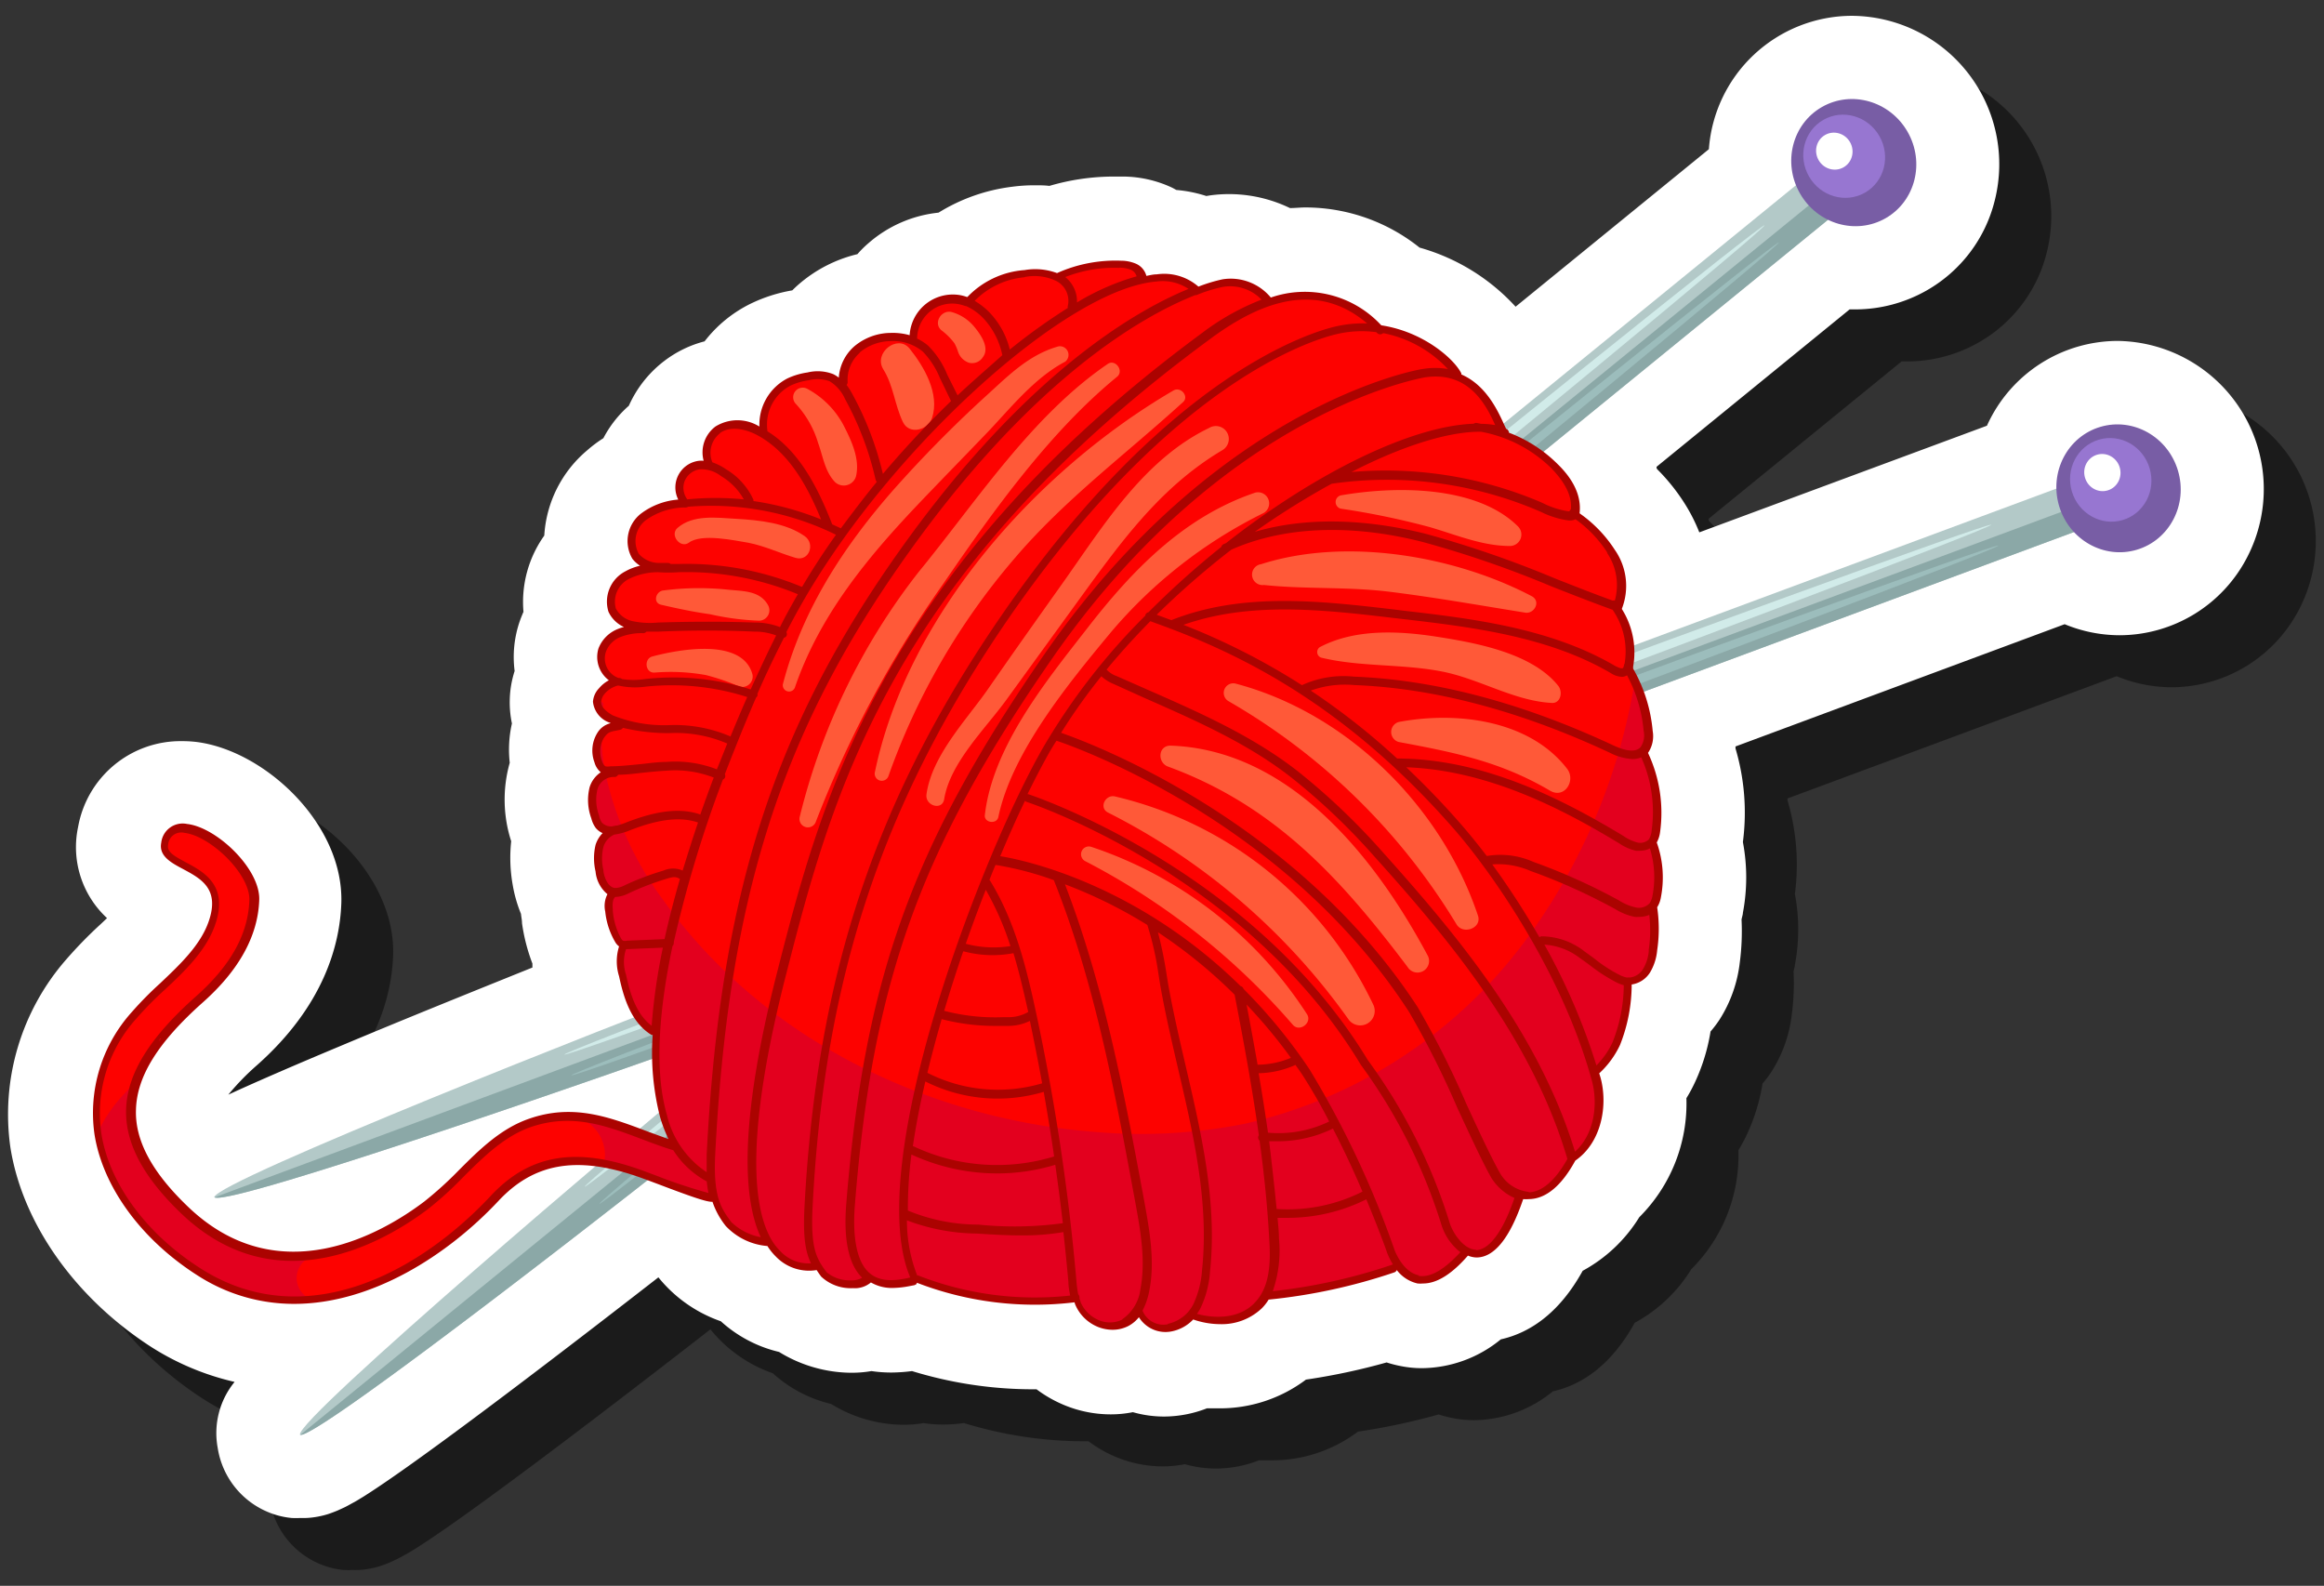 <svg id="Layer_1" data-name="Layer 1" xmlns="http://www.w3.org/2000/svg" width="223.4" height="152.43" viewBox="0 0 223.4 152.43">
  <rect x="0" y="0" width="223.4" height="152.43" fill="#333333" stroke="none"/>
  <defs>
    <style>
      .cls-1 {
        fill: #050505;
        opacity: 0.5;
      }

      .cls-2 {
        fill: #fff;
      }

      .cls-3 {
        fill: #b3c9c8;
      }

      .cls-3, .cls-4, .cls-5, .cls-6 {
        fill-rule: evenodd;
      }

      .cls-4 {
        fill: #8ba8a7;
      }

      .cls-5 {
        fill: #d1ebe9;
      }

      .cls-6 {
        fill: #9cbdbc;
      }

      .cls-7 {
        fill: #785da5;
      }

      .cls-8 {
        fill: #9776d1;
      }

      .cls-9 {
        fill: #fd0200;
      }

      .cls-10 {
        fill: #3378bf;
      }

      .cls-11 {
        fill: #ff5938;
      }

      .cls-12 {
        fill: #e3001e;
      }

      .cls-13 {
        fill: #ab0300;
      }
    </style>
  </defs>
  <g>
    <path class="cls-1" d="M33.87,150.91a7.89,7.89,0,0,1-.84,0,7.64,7.64,0,0,1-1.58-.32,8,8,0,0,1-5.52-6.4,7.78,7.78,0,0,1,1.62-6.36,25.49,25.49,0,0,1-8-3.35C12.23,129.76,7.16,122.61,6,115.3a22.6,22.6,0,0,1,5.35-18.08,41.65,41.65,0,0,1,3.33-3.41l.59-.56a9.28,9.28,0,0,1-2.78-8.77,10,10,0,0,1,10-8.24,11.33,11.33,0,0,1,1.3.07c6.56.77,14.27,7.86,14,15.53-.14,3.93-1.65,9.82-8.11,15.55a24,24,0,0,0-2.75,2.83c2.62-1.21,6.24-2.78,10.78-4.68,6.51-2.72,13.41-5.49,18.49-7.51,0-.12,0-.25,0-.38a17.79,17.79,0,0,1-1-3.88c0-.3-.07-.6-.1-.9a13.23,13.23,0,0,1-.8-2.81,14.79,14.79,0,0,1-.14-4.17A13,13,0,0,1,54,78.32a11.37,11.37,0,0,1,.21-3.78A9.81,9.81,0,0,1,54,72.37a9.69,9.69,0,0,1,.47-2.87,10.55,10.55,0,0,1,.49-4.78c.11-.31.23-.61.36-.91a11,11,0,0,1,2-7.33,11.6,11.6,0,0,1,4.12-8.19A12.33,12.33,0,0,1,63,47.12,10.8,10.8,0,0,1,65.45,44a11.07,11.07,0,0,1,3.44-4.33,10.87,10.87,0,0,1,3.84-1.86,12.59,12.59,0,0,1,4.43-3.62,14.92,14.92,0,0,1,4-1.28c.2-.2.41-.4.62-.58a13.33,13.33,0,0,1,5.64-2.9,9.92,9.92,0,0,1,1.08-1.07,12.13,12.13,0,0,1,6.72-2.92,17.49,17.49,0,0,1,7.08-2.49,16,16,0,0,1,2.15-.14c.48,0,1,0,1.42.06a22,22,0,0,1,6.2-.9l.86,0A11.3,11.3,0,0,1,117.59,23c.17.08.33.17.49.26a12.9,12.9,0,0,1,2.88.58l.37-.06A13.46,13.46,0,0,1,129,25c.49,0,1-.06,1.46-.06a17.59,17.59,0,0,1,11,3.86,19.72,19.72,0,0,1,9.23,5.68l18.58-15.14A13.82,13.82,0,0,1,183,6.52a14.26,14.26,0,0,1,13.75,17.75,13.74,13.74,0,0,1-6.53,8.64,13.9,13.9,0,0,1-6.87,1.83l-.55,0L164.24,49.87c0,.08,0,.16.07.24a18.94,18.94,0,0,1,2.64,3.3,16.28,16.28,0,0,1,1.4,2.76L196,45.92a13.81,13.81,0,0,1,12.59-8.15A14.24,14.24,0,0,1,221,58.59a13.83,13.83,0,0,1-12.26,7.47h0A13.87,13.87,0,0,1,203.47,65L171.83,76.75c0,.06,0,.13,0,.19a21.74,21.74,0,0,1,.71,9,18.29,18.29,0,0,1,0,6.8c0,.15-.07.36-.13.64a23.07,23.07,0,0,1-.17,4.15A13,13,0,0,1,170.3,103a11.18,11.18,0,0,1-.87,1.15,18.5,18.5,0,0,1-1.46,4.8,14.65,14.65,0,0,1-.86,1.61A15.44,15.44,0,0,1,162.58,122a14.51,14.51,0,0,1-5.44,5.15c-2.33,4.22-5.23,6-7.87,6.59a12.11,12.11,0,0,1-7.56,2.77,10.32,10.32,0,0,1-2-.19,11.35,11.35,0,0,1-1.42-.36,61.72,61.72,0,0,1-7.75,1.65,13.75,13.75,0,0,1-8.43,2.76c-.36,0-.73,0-1.09,0a11.42,11.42,0,0,1-4.12.79,10.85,10.85,0,0,1-3-.42,10.83,10.83,0,0,1-2.13.21,11.68,11.68,0,0,1-4.29-.82,12.17,12.17,0,0,1-2.84-1.59h-.3a39.66,39.66,0,0,1-11.67-1.75,16.3,16.3,0,0,1-2,.14,13.17,13.17,0,0,1-1.9-.14,11,11,0,0,1-1.92.16h-.13a13.39,13.39,0,0,1-6.83-2A12.66,12.66,0,0,1,74.29,132a13.34,13.34,0,0,1-6-4.22c-7.55,5.87-22.47,17.36-28.23,21l-.11.07c-.33.2-.6.37-.85.51l-.28.15c-.23.13-.5.28-.73.39l-.61.28c-.28.12-.63.25-.89.34a8.73,8.73,0,0,1-1.47.33A7.09,7.09,0,0,1,33.87,150.91Z"/>
    <path class="cls-2" d="M28.87,145.91a7.89,7.89,0,0,1-.84,0,7.64,7.64,0,0,1-1.58-.32,8,8,0,0,1-5.52-6.4,7.78,7.78,0,0,1,1.62-6.36,25.49,25.49,0,0,1-8-3.35C7.23,124.76,2.16,117.61,1,110.3A22.6,22.6,0,0,1,6.37,92.22,41.65,41.65,0,0,1,9.7,88.81l.59-.56a9.28,9.28,0,0,1-2.78-8.77,10,10,0,0,1,10-8.24,11.33,11.33,0,0,1,1.3.07c6.56.77,14.27,7.86,14,15.53-.14,3.93-1.65,9.82-8.11,15.55a24,24,0,0,0-2.75,2.83c2.62-1.21,6.24-2.78,10.78-4.68C39.2,97.82,46.1,95.05,51.18,93c0-.12,0-.25,0-.38a17.79,17.79,0,0,1-1-3.88c0-.3-.07-.6-.1-.9a13.23,13.23,0,0,1-.8-2.81,14.79,14.79,0,0,1-.14-4.17A13,13,0,0,1,49,73.32a11.37,11.37,0,0,1,.21-3.78A9.81,9.81,0,0,1,49,67.37a9.69,9.69,0,0,1,.47-2.87,10.55,10.55,0,0,1,.49-4.78c.11-.31.23-.61.36-.91a11,11,0,0,1,2-7.33,11.6,11.6,0,0,1,4.12-8.19A12.33,12.33,0,0,1,58,42.12,10.8,10.8,0,0,1,60.45,39a11.07,11.07,0,0,1,3.44-4.33,10.87,10.87,0,0,1,3.84-1.86,12.59,12.59,0,0,1,4.43-3.62,14.92,14.92,0,0,1,4-1.28c.2-.2.41-.4.62-.58a13.33,13.33,0,0,1,5.64-2.9,9.92,9.92,0,0,1,1.08-1.07,12.13,12.13,0,0,1,6.72-2.92,17.49,17.49,0,0,1,7.08-2.49,16,16,0,0,1,2.15-.14c.48,0,1,0,1.42.06a22,22,0,0,1,6.2-.9l.86,0A11.3,11.3,0,0,1,112.59,18c.17.08.33.17.49.26a12.9,12.9,0,0,1,2.88.58l.37-.06A13.46,13.46,0,0,1,124,20c.49,0,1-.06,1.46-.06a17.59,17.59,0,0,1,11,3.86,19.72,19.72,0,0,1,9.23,5.68l18.58-15.14A13.82,13.82,0,0,1,178,1.52a14.26,14.26,0,0,1,13.75,17.75,13.74,13.74,0,0,1-6.53,8.64,13.9,13.9,0,0,1-6.87,1.83l-.55,0L159.24,44.87c0,.08,0,.16.07.24a18.94,18.94,0,0,1,2.64,3.3,16.28,16.28,0,0,1,1.4,2.76L191,40.92a13.81,13.81,0,0,1,12.59-8.15A14.24,14.24,0,0,1,216,53.59a13.83,13.83,0,0,1-12.26,7.47h0A13.87,13.87,0,0,1,198.47,60L166.83,71.75c0,.06,0,.13,0,.19a21.74,21.74,0,0,1,.71,9,18.29,18.29,0,0,1,0,6.8c0,.15-.07.36-.13.64a23.07,23.07,0,0,1-.17,4.15A13,13,0,0,1,165.3,98a11.18,11.18,0,0,1-.87,1.15,18.5,18.5,0,0,1-1.46,4.8,14.65,14.65,0,0,1-.86,1.61A15.44,15.44,0,0,1,157.58,117a14.51,14.51,0,0,1-5.44,5.15c-2.33,4.22-5.23,6-7.87,6.59a12.11,12.11,0,0,1-7.56,2.77,10.32,10.32,0,0,1-2-.19,11.35,11.35,0,0,1-1.42-.36,61.72,61.72,0,0,1-7.75,1.65,13.75,13.75,0,0,1-8.43,2.76c-.36,0-.73,0-1.09,0a11.42,11.42,0,0,1-4.12.79,10.85,10.85,0,0,1-3-.42,10.83,10.83,0,0,1-2.13.21,11.68,11.68,0,0,1-4.29-.82,12.17,12.17,0,0,1-2.84-1.59h-.3a39.66,39.66,0,0,1-11.67-1.75,16.3,16.3,0,0,1-2,.14,13.17,13.17,0,0,1-1.9-.14,11,11,0,0,1-1.92.16h-.13a13.39,13.39,0,0,1-6.83-2A12.66,12.66,0,0,1,69.29,127a13.34,13.34,0,0,1-6-4.22c-7.55,5.87-22.47,17.36-28.23,21l-.11.07c-.33.2-.6.37-.85.51l-.28.15c-.23.13-.5.28-.73.39l-.61.28c-.28.12-.63.25-.89.34a8.73,8.73,0,0,1-1.47.33A7.09,7.09,0,0,1,28.87,145.91Z"/>
    <g>
      <g>
        <g>
          <path class="cls-3" d="M20.59,115.08c.28-1.6,39.84-17.19,46.7-19.73L200.84,45.79c2.24.69,2.81,2.23,1.57,4.22L68.86,99.57c-6.86,2.55-47,16.54-48.27,15.51Z"/>
          <path class="cls-4" d="M202.93,47.43a3,3,0,0,1-.52,2.58L68.86,99.57C62,102.11,22.18,116,20.62,115.09Z"/>
          <path class="cls-5" d="M123,76.37c37.77-14,68.51-25.66,68.41-25.93s-31,11-68.77,25-68.5,25.67-68.4,25.93,31-11,68.76-25Z"/>
          <path class="cls-6" d="M123.69,78.37c37.77-14,68.51-25.67,68.41-25.93s-31,11-68.77,25-68.5,25.66-68.4,25.92,31-11,68.76-25Z"/>
        </g>
        <g>
          <ellipse class="cls-7" cx="203.65" cy="46.92" rx="5.96" ry="6.16" transform="translate(-4.94 59.79) rotate(-16.5)"/>
          <ellipse class="cls-8" cx="202.9" cy="46.11" rx="3.9" ry="4.03" transform="translate(-4.74 59.54) rotate(-16.5)"/>
          <ellipse class="cls-2" cx="202.09" cy="45.41" rx="1.74" ry="1.79" transform="translate(-4.57 59.28) rotate(-16.5)"/>
        </g>
      </g>
      <g>
        <g>
          <path class="cls-3" d="M28.83,137.9c-.25-1.6,32.17-29.11,37.84-33.73l110.43-90c2.35-.06,3.38,1.21,2.85,3.5l-110.43,90c-5.67,4.62-39.17,30.81-40.69,30.24Z"/>
          <path class="cls-4" d="M179.62,15.06a3,3,0,0,1,.33,2.62l-110.43,90c-5.65,4.6-38.89,30.6-40.66,30.25Z"/>
          <path class="cls-5" d="M113.24,68.26c31.23-25.46,56.57-46.39,56.39-46.61s-25.8,20.37-57,45.82S56,113.86,56.2,114.07s25.8-20.36,57-45.81Z"/>
          <path class="cls-6" d="M114.58,69.9C145.82,44.45,171.15,23.51,171,23.3s-25.79,20.36-57,45.82-56.57,46.38-56.39,46.6,25.79-20.36,57-45.82Z"/>
        </g>
        <g>
          <ellipse class="cls-7" cx="178.2" cy="15.63" rx="5.96" ry="6.16" transform="translate(15.86 90.77) rotate(-29.85)"/>
          <ellipse class="cls-8" cx="177.28" cy="15.02" rx="3.9" ry="4.03" transform="translate(16.04 90.23) rotate(-29.85)"/>
          <ellipse class="cls-2" cx="176.33" cy="14.53" rx="1.74" ry="1.79" transform="translate(16.16 89.69) rotate(-29.85)"/>
        </g>
      </g>
      <g>
        <path class="cls-9" d="M111.91,127.68a2.67,2.67,0,0,1-2.25-1.21l-.29-.5-.37.44a2.94,2.94,0,0,1-.9.74,2.88,2.88,0,0,1-1.34.32,3.43,3.43,0,0,1-1.22-.23,3.62,3.62,0,0,1-2-2l0-.16-.11-.3-.32,0a31.37,31.37,0,0,1-14.46-1.68l-.47-.17-.07.49-.13-.31-.34,0h0l-.35.07a8.81,8.81,0,0,1-1.55.17,3.58,3.58,0,0,1-1.89-.47l-.27-.16-.23.22a2,2,0,0,1-1.43.43,3.85,3.85,0,0,1-2.7-.94c-.15-.21-.3-.41-.43-.61l-.15-.23-.26,0a4.26,4.26,0,0,1-.64.05,4.08,4.08,0,0,1-2.94-1.25,5.5,5.5,0,0,1-.74-.93l-.12-.19h-.22a5.75,5.75,0,0,1-3.67-1.75,7.57,7.57,0,0,1-1.23-2.21l-.09-.3-.31,0a27.61,27.61,0,0,1-5.09-1.69c-1-.36-1.83-.68-2.33-.85a17.76,17.76,0,0,0-5.51-1,10.41,10.41,0,0,0-7.91,3.57c-5.73,6.12-13,9.78-19.35,9.78a16.67,16.67,0,0,1-9-2.66c-5.33-3.39-9-8.37-9.75-13.32a14.13,14.13,0,0,1,3.49-11.4,35.88,35.88,0,0,1,2.68-2.72c1.95-1.84,3.95-3.73,4.78-6.09,1.23-3.49-.92-4.64-2.65-5.57-1.29-.69-2.06-1.17-1.88-2.1a1.65,1.65,0,0,1,1.71-1.49l.32,0c2.62.31,6.68,4.12,6.59,6.89-.12,3.33-1.9,6.55-5.29,9.56-4.41,3.92-6.5,7.3-6.56,10.64-.06,3.07,1.63,6.21,5.16,9.6a14.77,14.77,0,0,0,10.43,4.43c5.5,0,10.36-3,12.78-4.88a33.17,33.17,0,0,0,3.35-3.05c2-2,4-4,6.68-4.9a11,11,0,0,1,3.6-.61A21.25,21.25,0,0,1,62,109.19c.64.25,1.31.49,2,.73l.93.33-.43-.89a12.24,12.24,0,0,1-.78-2,24.1,24.1,0,0,1-.7-7.76v-.33l-.32-.08c-1.81-1.1-2.5-3.33-2.93-5.37a4.31,4.31,0,0,1,0-2.61l.13-.29-.25-.2a.91.91,0,0,1-.24-.26,7,7,0,0,1-.92-2.88,2.17,2.17,0,0,1,.16-1.4l.19-.33-.31-.22a2.84,2.84,0,0,1-1-1.9,5.18,5.18,0,0,1,0-2.38,2.59,2.59,0,0,1,.58-1l.4-.42-.53-.23a1.3,1.3,0,0,1-.5-.38,2.31,2.31,0,0,1-.36-.78A4.86,4.86,0,0,1,57,75.78a2.38,2.38,0,0,1,.91-1.21l.47-.32L58,73.91a1.45,1.45,0,0,1-.46-.74,2.85,2.85,0,0,1,.21-2.48,2.42,2.42,0,0,1,1.1-.81l.85-.35-.84-.4-.11,0c-.86-.42-1.35-1-1.34-1.64a1.69,1.69,0,0,1,.44-1,2.81,2.81,0,0,1,.82-.66l.55-.31-.5-.37a2.4,2.4,0,0,1-.82-2.61,2.87,2.87,0,0,1,1.64-1.62,3.8,3.8,0,0,1,.54-.18l1.05-.29-1-.47a2.62,2.62,0,0,1-1.3-1.26,2.87,2.87,0,0,1,1.47-3.38,4.83,4.83,0,0,1,1.3-.49l.92-.22-.8-.51a2.52,2.52,0,0,1-.63-.57,2.94,2.94,0,0,1,.74-3.78,6.45,6.45,0,0,1,3.39-1.26l.56-.08-.24-.5a2.2,2.2,0,0,1-.12-1.7,2.24,2.24,0,0,1,1.8-1.46h.16l.64,0v-.47a3.06,3.06,0,0,1,1-2.92,2.67,2.67,0,0,1,1.66-.51,5,5,0,0,1,2.15.55l.62.3,0-.69a4.61,4.61,0,0,1,2.48-4.28,6.92,6.92,0,0,1,1.85-.54,5.6,5.6,0,0,1,1-.11,2.9,2.9,0,0,1,1.19.23,3,3,0,0,1,.46.3l.61.48.05-.78a4,4,0,0,1,1.34-2.67,5.12,5.12,0,0,1,3.26-1.19h.09a5.56,5.56,0,0,1,1.54.22l.49.14,0-.5a3.77,3.77,0,0,1,1.28-2.61,3.84,3.84,0,0,1,2.48-.92,3.43,3.43,0,0,1,.56,0,3.88,3.88,0,0,1,.63.16l.13,0L93,29h.19l.08-.15a8,8,0,0,1,5.18-2.56,10.09,10.09,0,0,1,1.06-.07,4.85,4.85,0,0,1,1.85.33l.16.07.16-.07a13.44,13.44,0,0,1,5.45-1.16h.52a3.19,3.19,0,0,1,1.29.25,1.33,1.33,0,0,1,.74.89l.08.39.39-.08a9.85,9.85,0,0,1,1-.14l.6,0a4.29,4.29,0,0,1,3.09,1.1l.18.17.24-.09a17.2,17.2,0,0,1,2.23-.68,5.12,5.12,0,0,1,.69,0,4.3,4.3,0,0,1,3.57,1.63l.17.24.28-.09a11.37,11.37,0,0,1,3.28-.52,9.62,9.62,0,0,1,6.93,3.09l.09.09.14,0c4,.6,6.77,3.16,7.39,4.39l0,.21.19.09c2.26,1,3.35,3.38,3.93,4.67l.25.53.17.05v.27l.28.1a12.87,12.87,0,0,1,4.51,2.86c1,1,2.24,2.63,2,4.41l0,.23.17.23a13.92,13.92,0,0,1,3.3,3.33,5.72,5.72,0,0,1,.65,5.31l-.09.19.1.18a8.75,8.75,0,0,1,1,5.29l0,.17,0,.18.13.17a14.4,14.4,0,0,1,1.81,5.82,2.52,2.52,0,0,1-.36,1.81l-.18.21.16.29a13.21,13.21,0,0,1,1.11,7.33,2.49,2.49,0,0,1-.27.91l-.09.16.06.17a9.8,9.8,0,0,1,.38,5.06,2.43,2.43,0,0,1-.32.9l-.1.14v.19a13.82,13.82,0,0,1,0,4,4.78,4.78,0,0,1-.63,2,2.07,2.07,0,0,1-1.47,1l-.34,0,0,.35a15.31,15.31,0,0,1-1.08,5.66,8.21,8.21,0,0,1-1.92,2.59l-.19.17.19.64c.69,2.52.13,5.94-2.26,7.6l-.08.06,0,.08c-1.26,2.3-2.66,3.47-4.15,3.48a3.3,3.3,0,0,1-.47,0l-.34,0-.11.32c-1.18,3.49-2.6,5.34-4.1,5.34a2.24,2.24,0,0,1-.72-.16l-.26-.1-.19.21c-1.45,1.69-2.8,2.54-4,2.54a2.22,2.22,0,0,1-.45,0,3,3,0,0,1-1.78-1.15l-.42-.51-.27.61a53.9,53.9,0,0,1-12,2.6l-.19,0-.14.16a4.32,4.32,0,0,1-.61.78,5.21,5.21,0,0,1-3.74,1.39,7.62,7.62,0,0,1-2.46-.42l-.24-.09-.18.18a3.59,3.59,0,0,1-1.88,1A2.28,2.28,0,0,1,111.91,127.68Z"/>
        <path class="cls-10" d="M133.38,43.26l.14-.14Z"/>
        <path class="cls-11" d="M142.07,88c-3.5-10.44-12.54-19.45-23.29-22.29a.92.92,0,0,0-.7,1.68A61.43,61.43,0,0,1,140,88.83C140.63,89.9,142.49,89.21,142.07,88Z"/>
        <path class="cls-11" d="M137.21,91.79c-5-9.33-13.2-19.73-24.7-20.12-1.18,0-1.27,1.59-.27,2,10.27,3.75,16.62,10.73,23.07,19.28A1.1,1.1,0,0,0,137.21,91.79Z"/>
        <path class="cls-11" d="M132,96.55a36.82,36.82,0,0,0-24.84-20c-.9-.19-1.55,1.08-.66,1.55A63.34,63.34,0,0,1,129.64,98,1.39,1.39,0,0,0,132,96.55Z"/>
        <path class="cls-11" d="M125.64,97.49a39.58,39.58,0,0,0-20.77-16.1.75.75,0,0,0-.58,1.37,67.16,67.16,0,0,1,20,15.76C124.94,99.24,126.16,98.3,125.64,97.49Z"/>
        <path class="cls-11" d="M147.23,57.3c-7.44-3.9-17.88-5.67-26-3.07a1,1,0,0,0,.27,2c4,.42,8,.15,12.07.65,4.37.54,8.69,1.31,13,2C147.47,59.07,148.18,57.8,147.23,57.3Z"/>
        <path class="cls-11" d="M149.78,65.91c-2.51-3.13-7.85-4.11-11.62-4.7s-7.95-.77-11.3,1a.57.57,0,0,0,.13,1c3.79.92,7.83.58,11.69,1.35,3.52.7,6.86,2.79,10.39,3C150,67.7,150.28,66.53,149.78,65.91Z"/>
        <path class="cls-11" d="M145.94,50.62c-4-4-11.88-3.91-17.07-3a.66.66,0,0,0,0,1.27,75.39,75.39,0,0,1,8.55,1.77c2.55.74,5.07,1.83,7.75,1.82A1.1,1.1,0,0,0,145.94,50.62Z"/>
        <path class="cls-11" d="M150.63,73.88C147,69.19,140,68.35,134.45,69.4a1,1,0,0,0,0,1.92c5.36,1,9.79,1.88,14.55,4.68C150.41,76.83,151.52,75,150.63,73.88Z"/>
        <path class="cls-11" d="M101.76,33.29c-3,.84-5,3-7.23,5a120.23,120.23,0,0,0-8.67,8.82c-4.79,5.47-8.73,11.51-10.59,18.6a.6.6,0,0,0,1.16.32c2.35-6.83,6.86-12.33,11.78-17.51,2.2-2.31,4.44-4.6,6.65-6.9s4.51-5.26,7.54-6.86A.83.83,0,0,0,101.76,33.29Z"/>
        <path class="cls-11" d="M106.46,35c-7.32,5-12.61,13.22-18.17,20A62.17,62.17,0,0,0,76.87,78.54a.81.81,0,0,0,1.56.43A105.91,105.91,0,0,1,90.75,56c4.68-6.83,10.2-14.54,16.65-19.8C108.07,35.61,107.18,34.46,106.46,35Z"/>
        <path class="cls-11" d="M112.79,37.54C99.7,45.18,87.25,59.08,84.1,74.22a.68.68,0,0,0,1.31.36A65.72,65.72,0,0,1,97.53,53.67c4.83-5.67,10.68-10,16.17-15C114.35,38.14,113.52,37.11,112.79,37.54Z"/>
        <path class="cls-11" d="M116.24,41.13c-6.24,3-10.13,9.32-14,14.79-2.43,3.42-4.86,6.84-7.25,10.29-2.09,3-5.4,6.39-5.93,10.14-.15,1.11,1.52,1.6,1.7.47.58-3.52,3.94-6.74,6-9.58l6.47-8.92c4.19-5.75,8.06-11.37,14.29-15.06A1.23,1.23,0,0,0,116.24,41.13Z"/>
        <path class="cls-11" d="M120.67,47.35c-6.93,2.34-11.9,7.53-16.27,13.19-3.9,5-9,11.3-9.73,17.82-.07.74,1.15.9,1.3.17,1.29-6.22,6.79-12.9,10.78-17.71A45.59,45.59,0,0,1,121.49,49.3,1.07,1.07,0,0,0,120.67,47.35Z"/>
        <path class="cls-11" d="M77.36,51.54C75.53,50.25,73,50,70.77,49.87c-1.87-.11-4.15-.43-5.65.88-.76.67.27,2,1.09,1.42,1.22-.93,4.42-.21,5.73,0,1.59.31,3,1,4.53,1.45C77.79,54,78.39,52.27,77.36,51.54Z"/>
        <path class="cls-11" d="M73.83,58.17c-.78-1.41-2.4-1.34-3.86-1.49a26.5,26.5,0,0,0-6.23.08c-.71.1-1,1.18-.19,1.37,1.56.36,3.12.69,4.7.91a25.34,25.34,0,0,0,4.73.62A1,1,0,0,0,73.83,58.17Z"/>
        <path class="cls-11" d="M72.32,64.78c-1-3.51-7.13-2.34-9.61-1.68-.84.22-.69,1.61.21,1.55a19,19,0,0,1,4.94.24A21.34,21.34,0,0,1,71.1,66,1,1,0,0,0,72.32,64.78Z"/>
        <path class="cls-11" d="M81.09,40.88a8.49,8.49,0,0,0-3.46-3.49.92.92,0,0,0-1.12,1.44,9.56,9.56,0,0,1,2.14,3.77c.47,1.29.64,2.72,1.63,3.75a1.23,1.23,0,0,0,2-.54C82.69,44.13,81.84,42.35,81.09,40.88Z"/>
        <path class="cls-11" d="M87.43,33.5c-1.15-1.41-3.5.43-2.52,2s1.09,3.4,1.88,5.06c.61,1.28,2.41.78,2.8-.37C90.37,37.86,88.82,35.23,87.43,33.5Z"/>
        <path class="cls-11" d="M93.68,31.44A4.34,4.34,0,0,0,91.5,30c-1-.27-1.83,1.05-1,1.75A6.16,6.16,0,0,1,91.75,33a4.6,4.6,0,0,1,.33.76,1.67,1.67,0,0,0,1.07,1.11,1.22,1.22,0,0,0,1.33-.54C95.17,33.44,94.27,32.16,93.68,31.44Z"/>
        <g>
          <path class="cls-12" d="M57.9,68.53c0-.32.06-.63.11-.94l-.6-.39a1.07,1.07,0,0,0,0,.25A1.52,1.52,0,0,0,57.9,68.53Z"/>
          <path class="cls-12" d="M159.26,86.17a9.8,9.8,0,0,0-.38-5.06l-.06-.17.09-.16a2.49,2.49,0,0,0,.27-.91,13.21,13.21,0,0,0-1.11-7.33l-.16-.29.18-.21a2.52,2.52,0,0,0,.36-1.81,14.27,14.27,0,0,0-1.3-4.79,57.5,57.5,0,0,1-10.78,25.32A46.31,46.31,0,0,1,119.73,108a50.82,50.82,0,0,1-14.25.82c-16.23-1.2-32.21-9-41.7-22.27a31.85,31.85,0,0,1-5.57-12.15l-.27.18A2.38,2.38,0,0,0,57,75.78a4.86,4.86,0,0,0,.17,2.74,2.31,2.31,0,0,0,.36.78,1.3,1.3,0,0,0,.5.38l.53.23-.4.42a2.59,2.59,0,0,0-.58,1,5.18,5.18,0,0,0,0,2.38,2.84,2.84,0,0,0,1,1.9l.31.22-.19.33a2.17,2.17,0,0,0-.16,1.4,7,7,0,0,0,.92,2.88.91.91,0,0,0,.24.26l.25.2-.13.29a4.31,4.31,0,0,0,0,2.61c.43,2,1.12,4.27,2.93,5.37l.32.08v.33a24.1,24.1,0,0,0,.7,7.76,12.24,12.24,0,0,0,.78,2l.43.89-.64-.23,0,0a15.46,15.46,0,0,0,2.48,1.79,3.9,3.9,0,0,1,1.63,3.32h.21l.09.3a7.57,7.57,0,0,0,1.23,2.21,5.75,5.75,0,0,0,3.67,1.75h.22l.12.19a5.5,5.5,0,0,0,.74.93,4.08,4.08,0,0,0,2.94,1.25,4.26,4.26,0,0,0,.64-.05l.26,0,.15.23c.13.2.28.4.43.61a3.85,3.85,0,0,0,2.7.94,2,2,0,0,0,1.43-.43l.23-.22.27.16a3.58,3.58,0,0,0,1.89.47,8.81,8.81,0,0,0,1.55-.17l.35-.07h0l.34,0,.13.31.07-.49.47.17a31.37,31.37,0,0,0,14.46,1.68l.32,0,.11.3,0,.16a3.62,3.62,0,0,0,2,2,3.43,3.43,0,0,0,1.22.23,2.88,2.88,0,0,0,1.34-.32,2.94,2.94,0,0,0,.9-.74l.37-.44.29.5a2.67,2.67,0,0,0,2.25,1.21,2.28,2.28,0,0,0,.45,0,3.59,3.59,0,0,0,1.88-1l.18-.18.24.09a7.62,7.62,0,0,0,2.46.42,5.21,5.21,0,0,0,3.74-1.39,4.32,4.32,0,0,0,.61-.78l.14-.16.19,0a53.9,53.9,0,0,0,12-2.6l.27-.61.42.51a3,3,0,0,0,1.78,1.15,2.22,2.22,0,0,0,.45,0c1.2,0,2.55-.85,4-2.54l.19-.21.26.1a2.24,2.24,0,0,0,.72.16c1.5,0,2.92-1.85,4.1-5.34l.11-.32.34,0a3.3,3.3,0,0,0,.47,0c1.49,0,2.89-1.18,4.15-3.48l0-.08.08-.06c2.39-1.66,3-5.08,2.26-7.6l-.19-.64.19-.17a8.21,8.21,0,0,0,1.92-2.59,15.31,15.31,0,0,0,1.08-5.66l0-.35.34,0a2.07,2.07,0,0,0,1.47-1,4.78,4.78,0,0,0,.63-2,13.82,13.82,0,0,0,0-4v-.19l.1-.14A2.43,2.43,0,0,0,159.26,86.17Z"/>
          <path class="cls-12" d="M57.51,73.17a1.45,1.45,0,0,0,.46.74l.17.13a20.05,20.05,0,0,1-.33-3.45l-.09.1A2.85,2.85,0,0,0,57.51,73.17Z"/>
        </g>
        <path class="cls-12" d="M19.08,122.33a16.67,16.67,0,0,0,9,2.66,16.12,16.12,0,0,0,1.69-.1,3.06,3.06,0,0,1-.65-.54,2.18,2.18,0,0,1,.21-3.2,6.36,6.36,0,0,0,.83-.51,16.06,16.06,0,0,1-2.09.14,14.77,14.77,0,0,1-10.43-4.43c-3.53-3.39-5.22-6.53-5.16-9.6a9,9,0,0,1,.6-3c-.28.38-.57.76-.87,1.12a13.88,13.88,0,0,0-2.71,3.78,4.74,4.74,0,0,0-.17.57C10.21,114.1,13.82,119,19.08,122.33Z"/>
        <path class="cls-12" d="M54.11,107.23a3.82,3.82,0,0,1,4,4.4,19.07,19.07,0,0,1,4.72,1.7,33.69,33.69,0,0,0,5.57,1.76c-.08-.48-.17-1-.25-1.43a1.19,1.19,0,0,0-.15-.46,1.34,1.34,0,0,0-.36-.31,10.83,10.83,0,0,1-3-3,.2.2,0,0,0-.13-.11.23.23,0,0,0-.16,0,3,3,0,0,1-2.25-.51,29.15,29.15,0,0,0-6.07-2Z"/>
        <path class="cls-13" d="M159.66,86.24a10,10,0,0,0-.4-5.26,2.79,2.79,0,0,0,.32-1,13.55,13.55,0,0,0-1.16-7.61l0,0a2.86,2.86,0,0,0,.45-2.1,14.72,14.72,0,0,0-1.88-6l0,0,0-.2a7.82,7.82,0,0,0-1.09-5.54,6.06,6.06,0,0,0-.68-5.69,12.58,12.58,0,0,0-3.38-3.5v0c.24-2-1-3.66-2.13-4.75a13.27,13.27,0,0,0-4.66-3,.41.41,0,0,0-.27-.37h0l-.17-.36c-.63-1.39-1.75-3.84-4.14-4.87a.2.2,0,0,0,0-.11c-.7-1.39-3.65-4-7.69-4.61a10,10,0,0,0-10.62-2.67,5,5,0,0,0-4.65-1.75,15.47,15.47,0,0,0-2.31.7,5,5,0,0,0-4-1.18c-.34,0-.69.09-1,.15a1.78,1.78,0,0,0-1-1.17,3.67,3.67,0,0,0-1.44-.29,13.71,13.71,0,0,0-6.15,1.19,6,6,0,0,0-3.12-.29A8.44,8.44,0,0,0,93,28.54h0l-.07,0a3.88,3.88,0,0,0-.69-.18,4.16,4.16,0,0,0-4.8,3.86A5.92,5.92,0,0,0,85.63,32a5.49,5.49,0,0,0-3.52,1.3,4.39,4.39,0,0,0-1.48,3,2.73,2.73,0,0,0-.54-.34,4.12,4.12,0,0,0-2.46-.16,6.84,6.84,0,0,0-1.95.58A5,5,0,0,0,73,41a4,4,0,0,0-4.23,0,3.1,3.1,0,0,0-1.13,3.29,3.2,3.2,0,0,0-.44,0,2.58,2.58,0,0,0-2,3.73,6.82,6.82,0,0,0-3.6,1.36,3.35,3.35,0,0,0-.81,4.33,2.92,2.92,0,0,0,.74.67,5.18,5.18,0,0,0-1.4.53,3.28,3.28,0,0,0-1.64,3.89,3,3,0,0,0,1.49,1.47,4.06,4.06,0,0,0-.59.19,3.28,3.28,0,0,0-1.86,1.87,2.8,2.8,0,0,0,1,3.06,3.15,3.15,0,0,0-.94.76A2.08,2.08,0,0,0,57,67.45a2.39,2.39,0,0,0,1.57,2l.14.06a2.06,2.06,0,0,0-1.29.94,3.23,3.23,0,0,0-.27,2.84,1.85,1.85,0,0,0,.6.94,2.71,2.71,0,0,0-1.07,1.43,5.11,5.11,0,0,0,.16,3,2.69,2.69,0,0,0,.43.93,1.81,1.81,0,0,0,.66.49,2.81,2.81,0,0,0-.68,1.13,5.56,5.56,0,0,0,0,2.56,3.19,3.19,0,0,0,1.14,2.18,2.48,2.48,0,0,0-.21,1.67,7.23,7.23,0,0,0,1,3,1.35,1.35,0,0,0,.33.35,4.77,4.77,0,0,0,0,2.87c.45,2.12,1.17,4.45,3.12,5.64a.35.35,0,0,0,.11,0,24.87,24.87,0,0,0,.71,7.89,13.94,13.94,0,0,0,.81,2.12c-.66-.24-1.32-.48-2-.73-3.67-1.38-7.13-2.7-11.36-1.24-2.76.94-4.83,3-6.83,5a34.82,34.82,0,0,1-3.32,3c-3.9,2.94-13.91,8.88-22.68.47-3.45-3.3-5.09-6.34-5-9.29.07-3.22,2.11-6.51,6.43-10.35,3.48-3.09,5.3-6.4,5.42-9.84.11-3-4.11-7-6.94-7.31a2.07,2.07,0,0,0-2.48,1.8c-.25,1.28.94,1.92,2.09,2.53,1.75.94,3.57,1.91,2.46,5.07-.8,2.28-2.77,4.13-4.67,5.93a33.49,33.49,0,0,0-2.72,2.76,14.5,14.5,0,0,0-3.58,11.72c.79,5.07,4.5,10.15,9.93,13.6a17.06,17.06,0,0,0,9.26,2.72c7.48,0,14.76-4.68,19.65-9.9,3.33-3.56,7.34-4.32,13-2.46.5.16,1.36.48,2.32.84,3.5,1.33,4.72,1.73,5.25,1.71a7.62,7.62,0,0,0,1.28,2.33,6.18,6.18,0,0,0,4,1.92,5.56,5.56,0,0,0,.8,1,4.43,4.43,0,0,0,3.93,1.31c.14.21.28.42.44.63a4.14,4.14,0,0,0,3,1.11h.06a2.41,2.41,0,0,0,1.72-.55,4,4,0,0,0,2.1.53,9,9,0,0,0,1.62-.18l.37-.07a.38.38,0,0,0,.33-.25,31.56,31.56,0,0,0,15.15,1.88l.05.17a4,4,0,0,0,2.24,2.21,3.83,3.83,0,0,0,1.37.26,3.32,3.32,0,0,0,1.53-.37,3.21,3.21,0,0,0,1-.84,3,3,0,0,0,3.12,1.37,3.89,3.89,0,0,0,2.1-1.15,8,8,0,0,0,2.59.45,5.6,5.6,0,0,0,4-1.52,4.44,4.44,0,0,0,.66-.84h0a54.36,54.36,0,0,0,12.09-2.62.39.39,0,0,0,.23-.22,3.47,3.47,0,0,0,2,1.29,3.17,3.17,0,0,0,.53,0c1.33,0,2.77-.91,4.31-2.68a2.28,2.28,0,0,0,.82.18h0c1.72,0,3.23-1.89,4.49-5.61a2.76,2.76,0,0,0,.51,0h0c1.65,0,3.17-1.26,4.5-3.7,2.55-1.76,3.15-5.36,2.42-8l-.12-.39a8.74,8.74,0,0,0,2-2.73,15.82,15.82,0,0,0,1.12-5.81,2.51,2.51,0,0,0,1.76-1.15,5,5,0,0,0,.69-2.14,14,14,0,0,0,0-4.13l0,0A2.68,2.68,0,0,0,159.66,86.24Zm-19.27-7.07c-1.74-2-3.48-3.78-5.21-5.42,7.85.28,15,4,20.46,7.31a4.87,4.87,0,0,0,1.59.71,1.85,1.85,0,0,0,.46,0,2,2,0,0,0,.91-.22,9.36,9.36,0,0,1,.26,4.49,2,2,0,0,1-.26.75,1.41,1.41,0,0,1-1.34.44,5.07,5.07,0,0,1-1.65-.69,57.93,57.93,0,0,0-8.2-3.69,7.8,7.8,0,0,0-4.49-.57C142,81.08,141.12,80,140.39,79.17Zm18.38.65a1.79,1.79,0,0,1-.28.87,1.17,1.17,0,0,1-1.1.29,4.28,4.28,0,0,1-1.34-.63c-5.72-3.45-13.36-7.43-21.75-7.44h0A66.92,66.92,0,0,0,126,66.38a9.67,9.67,0,0,1,4.18-.53c7.7.29,16,2.49,24.62,6.53a5.3,5.3,0,0,0,2.13.58,2.24,2.24,0,0,0,.84-.16A12.82,12.82,0,0,1,158.77,79.82ZM158,70.26a2,2,0,0,1-.29,1.55c-.45.5-1.33.44-2.64-.17-8.73-4.08-17.12-6.3-24.92-6.6a9.57,9.57,0,0,0-5,.82,65.28,65.28,0,0,0-11.39-5.8c6.45-2.27,13.52-1.45,20.37-.64l.62.07c6.57.77,14,1.64,20.09,5.21a2.15,2.15,0,0,0,1.07.36.94.94,0,0,0,.49-.15A13.84,13.84,0,0,1,158,70.26Zm-1.88-6.42a.75.75,0,0,1-.1.36c-.1.1-.4,0-.78-.2-6.24-3.65-13.76-4.54-20.4-5.31l-.62-.08c-7.25-.85-14.75-1.73-21.62,1l-1.41-.52a80.61,80.61,0,0,1,7.18-6.26c6.35-2.8,13.52-2,18.48-.71a100.31,100.31,0,0,1,12.3,4.25c1.91.75,3.89,1.53,5.86,2.24A7,7,0,0,1,156.16,63.84Zm-1.64-10.7a5.53,5.53,0,0,1,.75,4.59.39.39,0,0,0-.21,0c-1.87-.68-3.75-1.42-5.57-2.14a102.46,102.46,0,0,0-12.4-4.28c-4.43-1.11-10.59-1.9-16.43-.19A76.72,76.72,0,0,1,128,46.5a37.11,37.11,0,0,1,19.84,2.58l.26.11a8.61,8.61,0,0,0,2.69.84h.17a1.07,1.07,0,0,0,.49-.12A11.71,11.71,0,0,1,154.52,53.14ZM151,49s-.05,0-.06,0a.34.34,0,0,0-.07.15h-.08a8.15,8.15,0,0,1-2.44-.77l-.26-.12a38.09,38.09,0,0,0-18.18-2.89c4.92-2.52,9.36-3.91,12.46-3.87A13,13,0,0,1,149.12,45C150.08,46,151.18,47.42,151,49Zm-43.4-23.27a3,3,0,0,1,1.13.21,1,1,0,0,1,.53.62,23.45,23.45,0,0,0-5.73,2.51,3,3,0,0,0-1.13-2.44A12.86,12.86,0,0,1,107.62,25.75Zm-9.12.9a4.85,4.85,0,0,1,3.06.38,2.14,2.14,0,0,1,1.11,2.37.42.42,0,0,0,0,.22,57.49,57.49,0,0,0-5.58,4,7.83,7.83,0,0,0-1.78-3.38,6.59,6.59,0,0,0-1.6-1.3A7.66,7.66,0,0,1,98.5,26.65Zm-10.32,5.9A3.42,3.42,0,0,1,89.33,30a3.36,3.36,0,0,1,2.72-.78,3.5,3.5,0,0,1,.74.2.05.05,0,0,0,0,0l.08,0a5.28,5.28,0,0,1,1.79,1.32,7.29,7.29,0,0,1,1.69,3.4C95,35.35,93.5,36.64,92.05,38l-1-2a8.27,8.27,0,0,0-1.84-2.78,4.53,4.53,0,0,0-1.07-.68Zm-5.53,1.36a4.71,4.71,0,0,1,3-1.1,4.45,4.45,0,0,1,3.07,1,7.94,7.94,0,0,1,1.64,2.52l1.08,2.24a95.42,95.42,0,0,0-6.55,7A30.34,30.34,0,0,0,82,38a7,7,0,0,0-.62-1,.41.41,0,0,0,.1-.3A3.45,3.45,0,0,1,82.65,33.91ZM76,37.06a6.12,6.12,0,0,1,1.74-.51,3.42,3.42,0,0,1,2,.09,3.8,3.8,0,0,1,1.5,1.73,29.7,29.7,0,0,1,2.93,7.74.45.45,0,0,0,.12.2c-1.2,1.46-2.36,3-3.46,4.47L80,50.4c-1.31-3.34-3.08-7-6.24-8.95a.66.66,0,0,0,0-.14A4.22,4.22,0,0,1,76,37.06Zm-6.81,4.58c1-.74,2.48-.4,3.55.16,3.08,1.62,4.88,4.93,6.19,8.13a28.14,28.14,0,0,0-6.51-1.77.23.23,0,0,0,0-.14,6.59,6.59,0,0,0-2.64-2.92,5.15,5.15,0,0,0-1.3-.66h0A2.38,2.38,0,0,1,69.22,41.64ZM65.79,46.3a1.86,1.86,0,0,1,1.47-1.19,3.06,3.06,0,0,1,2.06.66A6,6,0,0,1,71.5,48,27.38,27.38,0,0,0,66.07,48,1.85,1.85,0,0,1,65.79,46.3Zm-4.38,6.94A2.53,2.53,0,0,1,62.08,50a6.6,6.6,0,0,1,3.66-1.22.58.58,0,0,0,.18,0,.44.44,0,0,0,.22-.07,27.19,27.19,0,0,1,14.22,2.69c-1.17,1.65-2.26,3.31-3.25,5l-.06,0a28.78,28.78,0,0,0-11.8-2.19h-.78a.45.45,0,0,0-.27-.1l-.93,0A2.6,2.6,0,0,1,61.41,53.24ZM59.2,58.49a2.45,2.45,0,0,1,1.29-2.86A6.38,6.38,0,0,1,63.25,55a13.77,13.77,0,0,0,2,0A28,28,0,0,1,76.7,57.12l-.18.3c-.45.8-1,1.76-1.54,2.86a6.56,6.56,0,0,0-2.49-.44c-3-.11-6.15-.1-9.26,0a8,8,0,0,1-2.35-.12A2.4,2.4,0,0,1,59.2,58.49Zm-.94,4.12a2.44,2.44,0,0,1,1.41-1.39,5.63,5.63,0,0,1,2.17-.36.38.38,0,0,0,.3-.15l1.19,0c3-.13,6.1-.14,9.13,0a5.84,5.84,0,0,1,2.15.37c-.76,1.52-1.59,3.27-2.45,5.19a24.55,24.55,0,0,0-10.15-1,7.12,7.12,0,0,1-2.22,0,.4.4,0,0,0-.33-.1,1.91,1.91,0,0,1-.45-.23A2,2,0,0,1,58.26,62.61Zm-.47,4.85a1.33,1.33,0,0,1,.34-.78,2.45,2.45,0,0,1,1.29-.79,7.43,7.43,0,0,0,2.66.11,23.84,23.84,0,0,1,9.75,1c-.53,1.2-1.07,2.48-1.61,3.79a13.53,13.53,0,0,0-5.88-1.09,13.24,13.24,0,0,1-5.44-.94C58.56,68.56,57.78,68.1,57.79,67.46Zm.26,3.47c.4-.56.58-.59,1.27-.72l.29-.06a.41.41,0,0,0,.27-.19,18.82,18.82,0,0,0,4.43.51,12.5,12.5,0,0,1,5.6,1c-.33.81-.65,1.64-1,2.48a11,11,0,0,0-4.9-.71c-.79,0-1.58.12-2.35.2-1,.1-2,.21-3,.22a1.19,1.19,0,0,1-.45,0c-.15-.07-.27-.27-.37-.59A2.56,2.56,0,0,1,58.05,70.93Zm-.46,7.47a4.4,4.4,0,0,1-.17-2.5A1.64,1.64,0,0,1,59,74.68a.4.4,0,0,0,.42-.21c.78,0,1.56-.11,2.32-.19s1.54-.16,2.3-.2a10.27,10.27,0,0,1,4.57.66c-.44,1.16-.87,2.35-1.29,3.55-2.36-.82-5-.05-7.11.76a6.34,6.34,0,0,1-.93.31h-.11l-.32.07a1.21,1.21,0,0,1-1-.37A1.84,1.84,0,0,1,57.59,78.4ZM58,83.61a4.73,4.73,0,0,1,0-2.18,1.85,1.85,0,0,1,1.06-1.21,5.92,5.92,0,0,0,1.54-.43c1.93-.74,4.37-1.46,6.5-.73-.52,1.52-1,3.07-1.48,4.62a2.27,2.27,0,0,0-1.84,0,26.73,26.73,0,0,0-3.7,1.4,2.28,2.28,0,0,1-.84.27.47.47,0,0,0-.16,0C58.31,85.23,58,84,58,83.61Zm.92,3.86c-.06-.4-.06-1.08.24-1.26h.07a3,3,0,0,0,1.23-.36A27.1,27.1,0,0,1,64,84.49c.65-.2.94-.27,1.36,0-.56,1.94-1.06,3.87-1.48,5.78l-3.6.15a.78.78,0,0,1-.39,0,.59.59,0,0,1-.17-.18A6.65,6.65,0,0,1,58.9,87.47Zm3.74,11.14c-1.48-1.08-2.09-3.08-2.48-4.92a3.82,3.82,0,0,1,0-2.46h.15l3.39-.14A57.52,57.52,0,0,0,62.64,98.61Zm2-7.69a.39.39,0,0,0,.11-.28l0-.09a116.31,116.31,0,0,1,4.72-15.62.39.39,0,0,0,.19-.17.43.43,0,0,0,0-.35c1-2.58,2-5.06,3-7.36a.36.36,0,0,0,.13-.17.42.42,0,0,0,0-.19c.86-2,1.73-3.76,2.55-5.39a.36.36,0,0,0,.23-.15.39.39,0,0,0,0-.39c.55-1.07,1.09-2.06,1.59-2.93C85.7,43,102.52,27.76,111.17,27.06a4.46,4.46,0,0,1,3.08.71C109,29.92,98,36.26,85.62,54.14,74.12,70.75,69.16,86.69,67.93,111c0,.62,0,1.17,0,1.67a9.08,9.08,0,0,1-3.81-5.46C62.89,103,63.32,97.2,64.65,90.92Zm-1.29,22.19c-1-.37-1.83-.69-2.35-.86-6-2-10.26-1.14-13.84,2.69-7,7.5-18,13.29-27.87,7-5.24-3.32-8.82-8.19-9.57-13a13.55,13.55,0,0,1,3.41-11.08,31.71,31.71,0,0,1,2.65-2.69c2-1.86,4-3.79,4.87-6.25,1.34-3.82-1.07-5.11-2.84-6.05-1.15-.62-1.8-1-1.67-1.67a1.27,1.27,0,0,1,1.59-1.14c2.44.28,6.31,3.94,6.22,6.47-.11,3.26-1.8,6.29-5.15,9.26-4.5,4-6.63,7.48-6.7,10.94-.06,3.19,1.67,6.43,5.29,9.9,9.22,8.84,19.67,2.66,23.73-.41a34.22,34.22,0,0,0,3.4-3.09c1.94-1.93,3.94-3.92,6.52-4.81,4-1.35,7.29-.09,10.81,1.24.92.35,1.87.71,2.85,1h0a8.75,8.75,0,0,0,3.22,3h0a10.18,10.18,0,0,0,.16,1.11A49.34,49.34,0,0,1,63.36,113.11Zm6.9,4.32c-.92-1.25-1.72-2.34-1.52-6.4,1.22-24.14,6.14-40,17.55-56.43C98.91,36.38,110,30.3,114.89,28.37c0,0,.08,0,.11,0a14.36,14.36,0,0,1,2.53-.79,4.2,4.2,0,0,1,3.74,1.22A23.56,23.56,0,0,0,115.56,32c-31,22.85-36.68,45.12-40.84,61.39-3.79,14.82-3.24,22-1.59,25.53A5.52,5.52,0,0,1,70.26,117.43ZM75,120.25a5.29,5.29,0,0,1-.79-1l0,0c-1.81-3-2.66-9.91,1.35-25.56,4.36-17,9.79-38.26,40.53-60.93,4-3,9.93-6.28,15.33-1.67a11.59,11.59,0,0,0-3.15.32c-2.57.62-16.15,4.86-31.76,27.4-12.32,17.78-18,34.9-19.18,57.26-.14,2.8.08,4.22.63,5.36A3.67,3.67,0,0,1,75,120.25Zm6.78,2.82a3.48,3.48,0,0,1-2.32-.78c-1-1.34-1.54-2.3-1.35-6.24,1.12-22.2,6.82-39.19,19-56.84,15.44-22.29,28.77-26.46,31.28-27.07a10.51,10.51,0,0,1,3.91-.21l.09.09a.41.41,0,0,0,.57,0h0a11.51,11.51,0,0,1,6.22,3.45,7.27,7.27,0,0,0-2.43,0c-.19,0-19.63,3.27-36.35,27.41C87.71,81.23,83.08,94.07,81.35,115.72c-.28,3.47.24,5.85,1.53,7.1A2.11,2.11,0,0,1,81.76,123.07Zm5.34-.19c-.86.16-2.45.46-3.58-.55s-1.62-3.25-1.36-6.54c1.71-21.49,6.31-34.23,18.93-52.45,16.53-23.85,35.62-27,35.81-27.06,4.26-.66,5.92,2.62,6.81,4.58a8.29,8.29,0,0,0-1.36-.12l-.4-.08a.38.38,0,0,0-.31.07c-6,.21-15.19,4.71-23.8,11.47l-.25.11a.39.39,0,0,0-.21.26,83.1,83.1,0,0,0-7,6.28.41.41,0,0,0-.3.26v.06a62.13,62.13,0,0,0-9.79,12.62c-6,10.42-17.41,40.2-12.81,51Zm.51-11.9a19.66,19.66,0,0,0,8.23,1.81,19.14,19.14,0,0,0,5.58-.83c.27,1.88.51,3.75.73,5.63a.48.48,0,0,0-.12,0,34.33,34.33,0,0,1-8,.12,17.71,17.71,0,0,1-6.78-1.35A40.41,40.41,0,0,1,87.61,111Zm.22-.79a.38.38,0,0,0-.1,0c.29-2,.7-4.08,1.2-6.24a15.48,15.48,0,0,0,11.38,1c.36,2.06.7,4.13,1,6.21A18.76,18.76,0,0,1,87.83,110.19Zm1.3-7.08c.41-1.69.87-3.42,1.37-5.15h0a20.2,20.2,0,0,0,5.07.65l.93,0,.32,0A4.76,4.76,0,0,0,99,98.13q.63,3,1.18,6A14.94,14.94,0,0,1,89.13,103.11Zm7.67-5.34-.32,0a19.45,19.45,0,0,1-5.74-.61c.57-1.91,1.18-3.82,1.83-5.71l.07,0a10.7,10.7,0,0,0,4.76.17c.57,1.88,1,3.78,1.42,5.65A3.74,3.74,0,0,1,96.8,97.77Zm-4-7h0q.93-2.68,1.94-5.24a27.94,27.94,0,0,1,2.37,5.41A10.4,10.4,0,0,1,92.85,90.72Zm-4.64,31.86a14.47,14.47,0,0,1-1-5.33,19.4,19.4,0,0,0,6.71,1.27c1.41.09,2.83.18,4.27.18a23.09,23.09,0,0,0,4-.31s0,0,.06,0q.27,2.39.48,4.77c0,.44.09.88.17,1.32A30.82,30.82,0,0,1,88.21,122.58Zm19.7,4.21a2.71,2.71,0,0,1-2.22.07,3.28,3.28,0,0,1-1.79-1.76c0-.1-.06-.2-.1-.3l0-.07a.49.49,0,0,0-.13-.38,11.44,11.44,0,0,1-.17-1.31,209.89,209.89,0,0,0-3.86-25.68c-.92-4.28-2-8.79-4.43-12.75l-.07-.07c.19-.49.39-1,.58-1.44a.32.32,0,0,0,.09,0,30.84,30.84,0,0,1,5.52,1.45c4,10,5.93,20.69,7.85,31.06.47,2.57,1,5.5.48,8.22A4.13,4.13,0,0,1,107.91,126.79Zm4.38.45a2.17,2.17,0,0,1-2.42-1.28l0-.06a6.71,6.71,0,0,0,.64-1.89c.57-2.87,0-5.87-.47-8.52-1.89-10.18-3.84-20.69-7.64-30.54a45.2,45.2,0,0,1,7.92,3.91,29.07,29.07,0,0,1,1.07,4.72l.16,1c.47,2.7,1.11,5.43,1.72,8.07,1.48,6.34,3,12.89,2.31,19.38a9.14,9.14,0,0,1-.84,3.29A3.57,3.57,0,0,1,112.29,127.24Zm8.29-2c-1.49,1.49-3.81,1.46-5.49,1a4.72,4.72,0,0,0,.33-.53,9.75,9.75,0,0,0,.93-3.58c.7-6.63-.84-13.25-2.33-19.66-.61-2.62-1.24-5.34-1.71-8l-.16-1a38.79,38.79,0,0,0-.81-3.91,47.91,47.91,0,0,1,7.37,6c.88,4.54,1.7,9,2.33,13.51a.51.51,0,0,0-.07.17.42.42,0,0,0,.14.35c.43,3.16.76,6.32.93,9.5C122.16,121.38,122.07,123.76,120.58,125.25ZM122,109.7c.29,0,.58,0,.87,0a12.11,12.11,0,0,0,5.26-1.22c1,1.94,2,4.06,2.84,6.06a16,16,0,0,1-8.25,1.67Q122.4,113,122,109.7Zm-.11-.83q-.41-2.85-.9-5.71a9,9,0,0,0,3.54-.8c.21.31.43.6.64.92a52.11,52.11,0,0,1,2.6,4.52A11.16,11.16,0,0,1,121.84,108.87Zm-1-6.53q-.51-2.88-1.06-5.78a49.41,49.41,0,0,1,4.26,5.12A8.37,8.37,0,0,1,120.8,102.34Zm12.86,19.25a53.52,53.52,0,0,1-11.4,2.52,12,12,0,0,0,.59-5.11c0-.65-.08-1.29-.13-1.94.33,0,.66,0,1,0a16.92,16.92,0,0,0,7.53-1.78c.83,2,1.52,3.76,2,5.13a5.91,5.91,0,0,0,.56,1.12Zm2.67,1c-1.59-.29-2.35-2.41-2.36-2.42a91.26,91.26,0,0,0-8.18-17.38,51,51,0,0,0-6.34-7.73.38.38,0,0,0-.28-.27c-10.47-10.3-21.84-12.3-23.11-12.49.79-1.89,1.59-3.68,2.38-5.33a.42.42,0,0,0,.16.11c.21.06,21.12,7,32.12,25.27a52.17,52.17,0,0,1,7.76,15.41,5.34,5.34,0,0,0,1.81,2.6C138.8,122.08,137.47,122.84,136.33,122.63Zm5.52-2.46c-1.29,0-2.34-1.73-2.59-2.6a52.81,52.81,0,0,0-7.87-15.64C120.26,83.41,99.06,76.41,98.85,76.34h-.08c.75-1.53,1.48-2.93,2.17-4.14.2-.35.41-.69.62-1,.37.12,21.68,7.12,33.92,26.12a85.9,85.9,0,0,1,4.61,9.17c1.19,2.56,2.31,5,3.23,6.66a5,5,0,0,0,2.26,2C144.47,118.4,143.14,120.16,141.85,120.17Zm5.05-5.56h0a3.63,3.63,0,0,1-2.85-1.9c-.91-1.64-2-4-3.2-6.6a85.8,85.8,0,0,0-4.67-9.27C124.32,78.45,104.09,71.16,102,70.44A55.33,55.33,0,0,1,105.87,65a3.69,3.69,0,0,0,1.17.74L110,67.08c4.9,2.16,10,4.39,14.2,7.71a61.92,61.92,0,0,1,7.88,7.5c7.21,8,15.17,17.51,18.59,29.11C149.5,113.49,148.2,114.6,146.9,114.61Zm4.42-3.84c-3.53-11.58-11.47-21-18.65-29a64.2,64.2,0,0,0-8-7.59c-4.32-3.38-9.43-5.64-14.37-7.81L107.37,65a2.49,2.49,0,0,1-1-.64c1.33-1.61,2.74-3.16,4.21-4.65l1.8.66a.47.47,0,0,0,.15.06c7.68,2.91,17.32,7.91,27.23,19.25,3.59,4.1,10.42,13.81,13.26,24.19C153.65,106.16,153.24,109.14,151.32,110.77ZM155,100.21a7.86,7.86,0,0,1-1.54,2.2,60.68,60.68,0,0,0-5-11.61,6.22,6.22,0,0,1,3.45,1.32c.34.23.67.47,1,.72a15.88,15.88,0,0,0,2.54,1.62,3.7,3.7,0,0,0,.64.24A15.15,15.15,0,0,1,155,100.21Zm3.5-8.86a4.11,4.11,0,0,1-.56,1.8,1.71,1.71,0,0,1-1.28.81.3.3,0,0,0-.16,0l-.12,0a2.52,2.52,0,0,1-.62-.21,13.61,13.61,0,0,1-2.41-1.54c-.33-.25-.67-.5-1-.73A6.76,6.76,0,0,0,148.2,90a.36.36,0,0,0-.22.09,77.25,77.25,0,0,0-4.53-7,7.69,7.69,0,0,1,3.68.63,56.41,56.41,0,0,1,8.15,3.67,5.62,5.62,0,0,0,1.86.74,2.69,2.69,0,0,0,.4,0,2.44,2.44,0,0,0,1-.19A12.71,12.71,0,0,1,158.48,91.35Z"/>
        <path class="cls-12" d="M15.24,100.11l.24-.29-.08,0C15.35,99.9,15.29,100,15.24,100.11Z"/>
      </g>
    </g>
  </g>
</svg>
